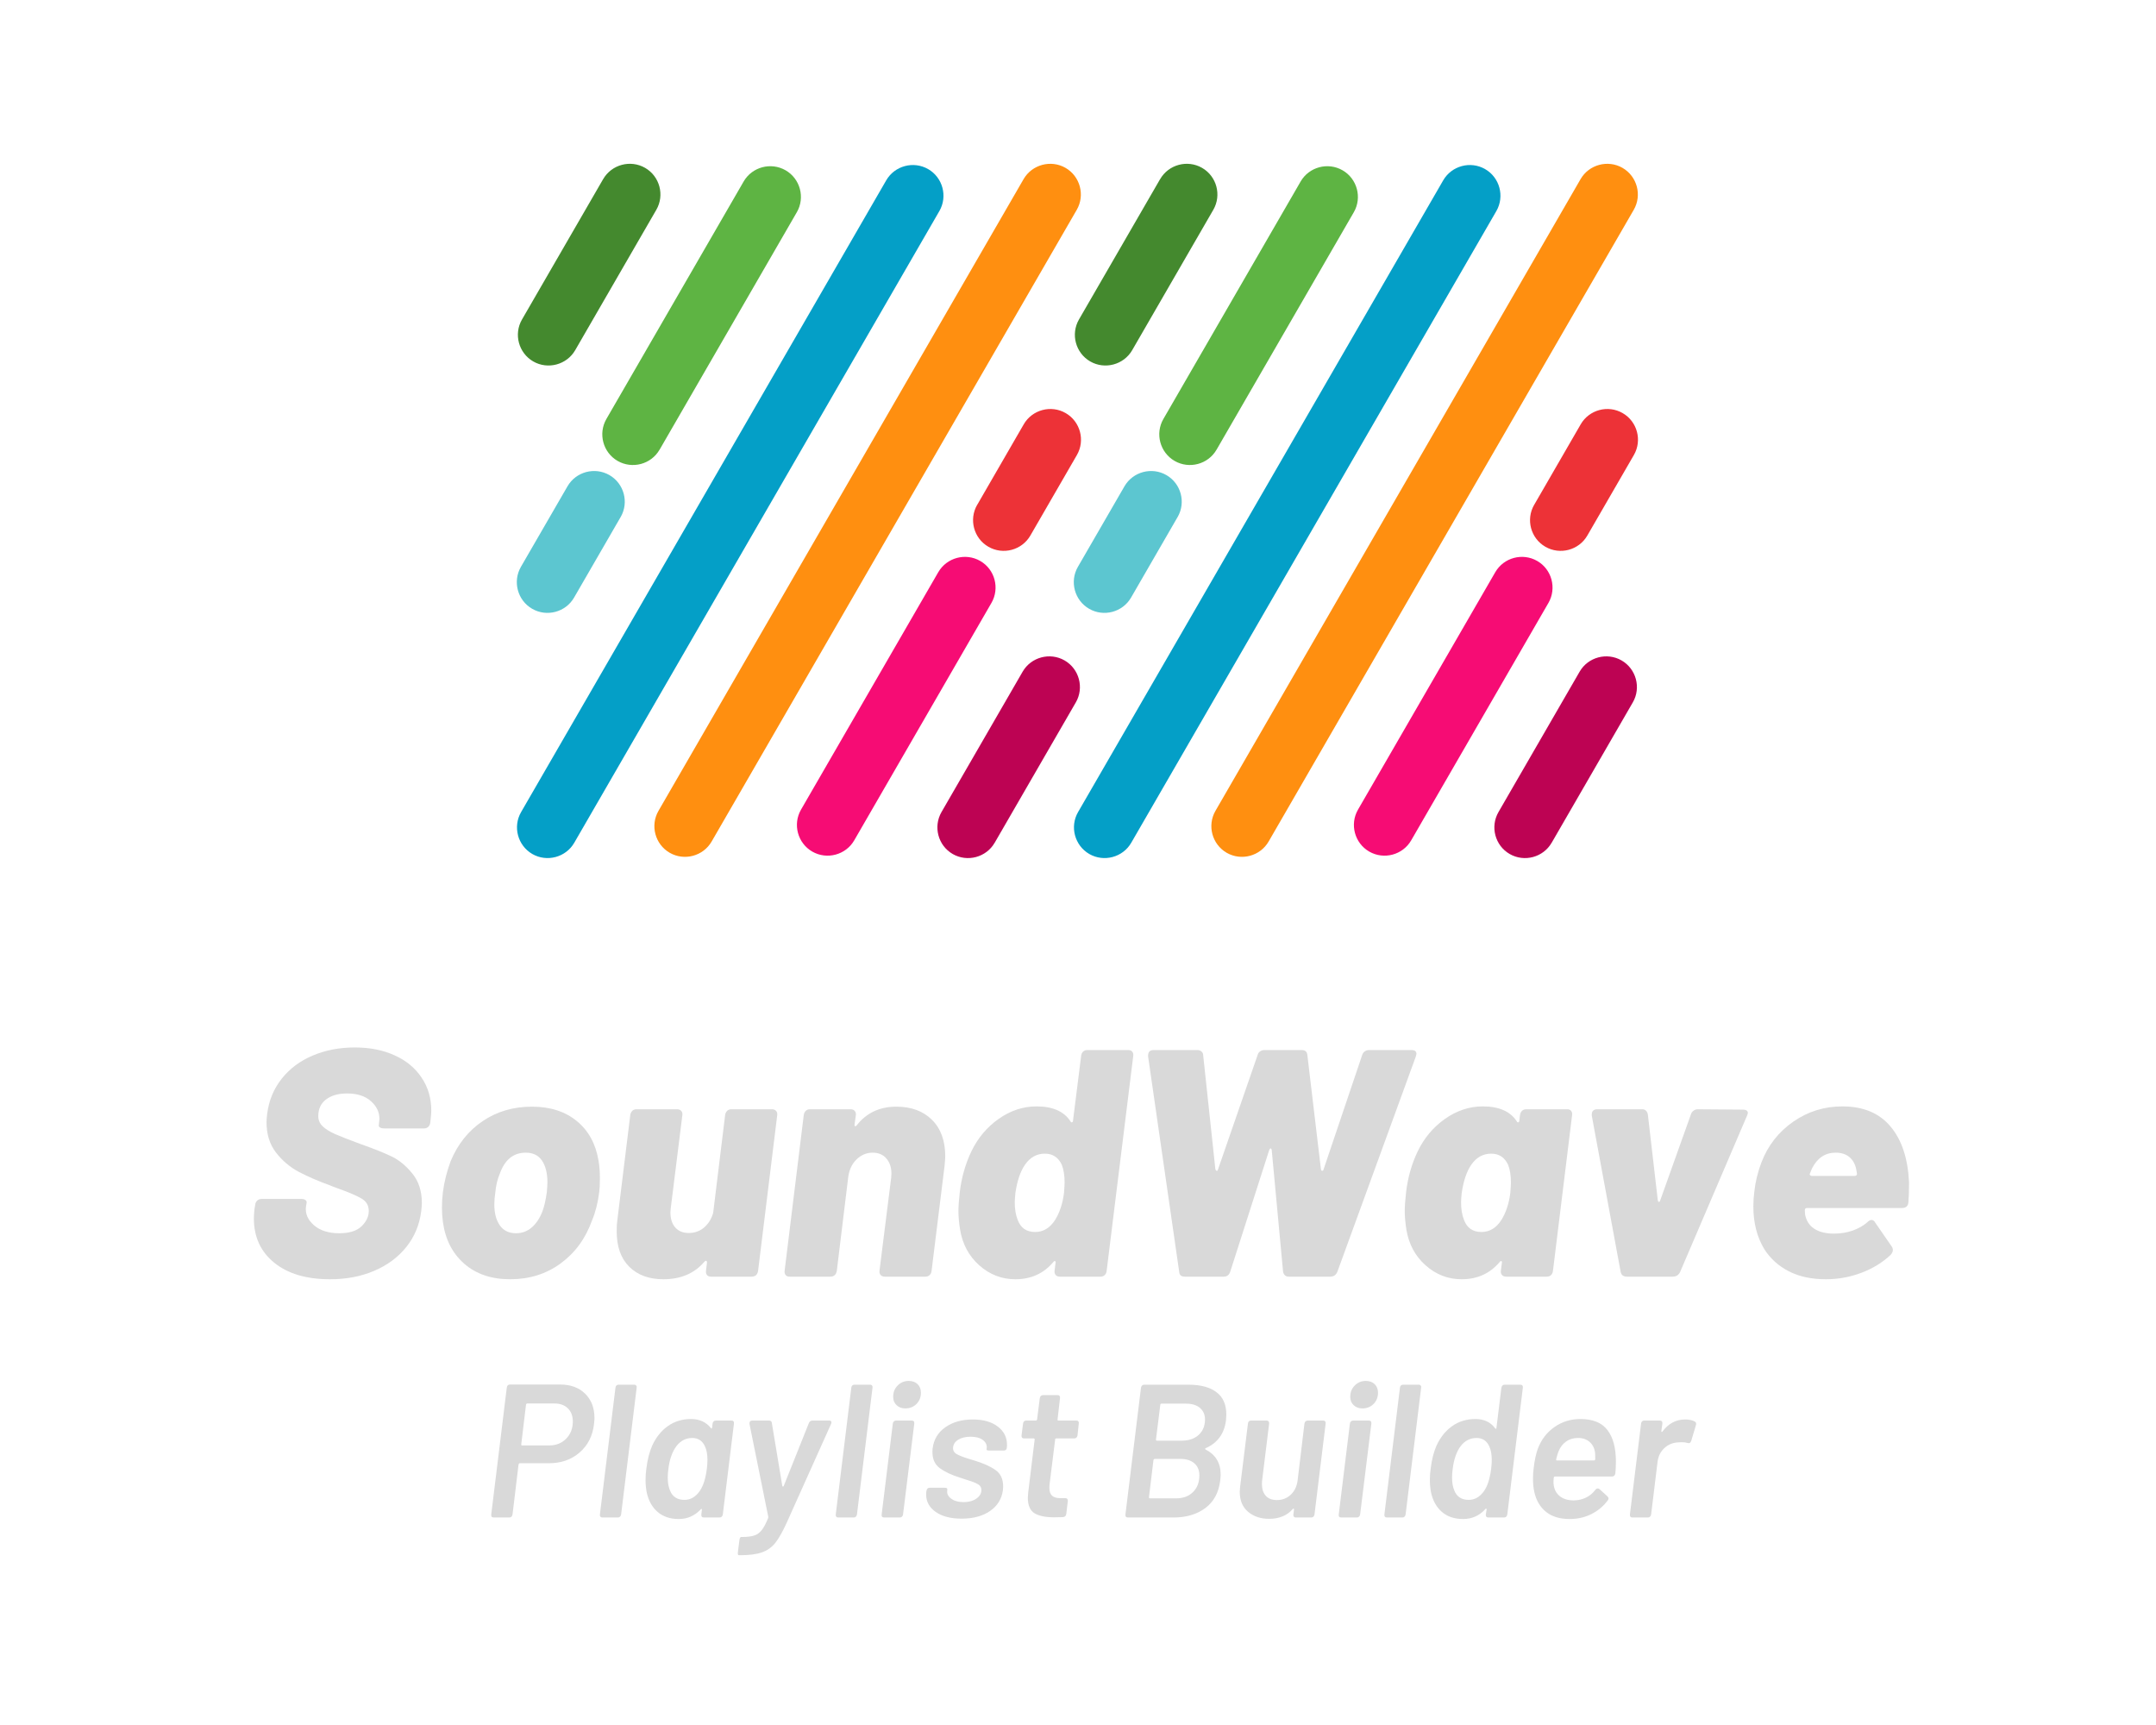 <svg xmlns="http://www.w3.org/2000/svg" xmlns:xlink="http://www.w3.org/1999/xlink" width="500" zoomAndPan="magnify" viewBox="0 0 375 300" height="400" preserveAspectRatio="xMidYMid meet" version="1.0"><defs><g/><clipPath id="fc4bf0b34e"><path d="M 89.895 28.484 L 165 28.484 L 165 149.234 L 89.895 149.234 Z M 89.895 28.484 " clip-rule="nonzero"/></clipPath><clipPath id="f86db32c7c"><path d="M 90 28.484 L 115 28.484 L 115 64 L 90 64 Z M 90 28.484 " clip-rule="nonzero"/></clipPath><clipPath id="7964d94aae"><path d="M 104 28.484 L 140 28.484 L 140 81 L 104 81 Z M 104 28.484 " clip-rule="nonzero"/></clipPath><clipPath id="92d1561b6b"><path d="M 89.895 81 L 109 81 L 109 107 L 89.895 107 Z M 89.895 81 " clip-rule="nonzero"/></clipPath><clipPath id="dc28937925"><path d="M 113 28.484 L 188 28.484 L 188 149.234 L 113 149.234 Z M 113 28.484 " clip-rule="nonzero"/></clipPath><clipPath id="9a5c113576"><path d="M 163 114 L 188 114 L 188 149.234 L 163 149.234 Z M 163 114 " clip-rule="nonzero"/></clipPath><clipPath id="73205695ef"><path d="M 186 28.484 L 261 28.484 L 261 149.234 L 186 149.234 Z M 186 28.484 " clip-rule="nonzero"/></clipPath><clipPath id="6fb40f50d9"><path d="M 186 28.484 L 212 28.484 L 212 64 L 186 64 Z M 186 28.484 " clip-rule="nonzero"/></clipPath><clipPath id="493be6c4c7"><path d="M 201 28.484 L 237 28.484 L 237 81 L 201 81 Z M 201 28.484 " clip-rule="nonzero"/></clipPath><clipPath id="b6f8813f44"><path d="M 210 28.484 L 284.895 28.484 L 284.895 149.234 L 210 149.234 Z M 210 28.484 " clip-rule="nonzero"/></clipPath><clipPath id="a7f65c38d7"><path d="M 259 114 L 284.895 114 L 284.895 149.234 L 259 149.234 Z M 259 114 " clip-rule="nonzero"/></clipPath><clipPath id="894004110f"><path d="M 266 71 L 284.895 71 L 284.895 96 L 266 96 Z M 266 71 " clip-rule="nonzero"/></clipPath></defs><g clip-path="url(#fc4bf0b34e)"><path fill="#049fc7" d="M 163.391 36.699 L 99.883 146.566 C 98.422 149.098 95.133 149.988 92.59 148.523 C 90.043 147.051 89.164 143.777 90.637 141.23 L 154.141 31.367 C 155.609 28.824 158.891 27.945 161.438 29.41 C 163.98 30.875 164.859 34.156 163.391 36.699 Z M 163.391 36.699 " fill-opacity="1" fill-rule="evenodd"/></g><g clip-path="url(#f86db32c7c)"><path fill="#44892e" d="M 104.91 31.152 C 106.379 28.609 109.664 27.73 112.207 29.195 C 114.75 30.66 115.629 33.941 114.16 36.48 L 100.043 60.906 C 98.574 63.441 95.285 64.324 92.746 62.859 C 90.203 61.391 89.32 58.113 90.789 55.57 L 104.906 31.152 Z M 104.91 31.152 " fill-opacity="1" fill-rule="evenodd"/></g><g clip-path="url(#7964d94aae)"><path fill="#5eb443" d="M 114.727 78.203 L 138.598 36.902 C 140.066 34.363 139.184 31.082 136.641 29.617 C 134.094 28.152 130.812 29.027 129.344 31.566 L 105.469 72.871 C 104.004 75.414 104.879 78.691 107.422 80.16 C 109.969 81.629 113.254 80.75 114.719 78.207 Z M 114.727 78.203 " fill-opacity="1" fill-rule="evenodd"/></g><g clip-path="url(#92d1561b6b)"><path fill="#5cc6d0" d="M 107.957 89.914 C 109.426 87.371 108.547 84.094 106 82.625 C 103.457 81.16 100.168 82.035 98.703 84.582 L 90.602 98.586 C 89.137 101.129 90.012 104.41 92.559 105.875 C 95.102 107.348 98.387 106.465 99.852 103.926 L 107.953 89.914 Z M 107.957 89.914 " fill-opacity="1" fill-rule="evenodd"/></g><g clip-path="url(#dc28937925)"><path fill="#ff8f10" d="M 114.531 141.02 L 178.035 31.152 C 179.5 28.621 182.789 27.73 185.332 29.195 C 187.875 30.664 188.758 33.941 187.285 36.488 L 123.777 146.352 C 122.312 148.891 119.027 149.773 116.484 148.309 C 113.938 146.84 113.062 143.562 114.531 141.02 Z M 114.531 141.02 " fill-opacity="1" fill-rule="evenodd"/></g><g clip-path="url(#9a5c113576)"><path fill="#bd0353" d="M 173.004 146.566 C 171.535 149.109 168.254 149.988 165.707 148.523 C 163.164 147.059 162.289 143.777 163.754 141.234 L 177.871 116.812 C 179.34 114.273 182.629 113.395 185.168 114.859 C 187.711 116.324 188.594 119.605 187.125 122.148 L 173.008 146.566 Z M 173.004 146.566 " fill-opacity="1" fill-rule="evenodd"/></g><path fill="#f60c74" d="M 163.195 99.516 L 139.32 140.812 C 137.855 143.355 138.734 146.637 141.281 148.102 C 143.824 149.566 147.109 148.691 148.578 146.148 L 172.449 104.848 C 173.918 102.305 173.043 99.023 170.496 97.559 C 167.953 96.09 164.668 96.969 163.199 99.512 Z M 163.195 99.516 " fill-opacity="1" fill-rule="evenodd"/><path fill="#ed3237" d="M 169.957 87.805 C 168.492 90.348 169.367 93.625 171.918 95.09 C 174.457 96.559 177.746 95.684 179.215 93.137 L 187.312 79.129 C 188.777 76.59 187.902 73.309 185.359 71.844 C 182.812 70.371 179.531 71.254 178.062 73.793 L 169.965 87.805 Z M 169.957 87.805 " fill-opacity="1" fill-rule="evenodd"/><g clip-path="url(#73205695ef)"><path fill="#049fc7" d="M 260.27 36.699 L 196.762 146.566 C 195.301 149.098 192.012 149.988 189.465 148.523 C 186.922 147.051 186.039 143.777 187.512 141.23 L 251.02 31.367 C 252.484 28.824 255.77 27.945 258.312 29.41 C 260.859 30.875 261.734 34.156 260.27 36.699 Z M 260.27 36.699 " fill-opacity="1" fill-rule="evenodd"/></g><g clip-path="url(#6fb40f50d9)"><path fill="#44892e" d="M 201.789 31.152 C 203.254 28.609 206.539 27.73 209.082 29.195 C 211.629 30.66 212.504 33.941 211.039 36.48 L 196.922 60.906 C 195.453 63.441 192.164 64.324 189.625 62.859 C 187.078 61.391 186.199 58.113 187.664 55.57 L 201.781 31.152 Z M 201.789 31.152 " fill-opacity="1" fill-rule="evenodd"/></g><g clip-path="url(#493be6c4c7)"><path fill="#5eb443" d="M 211.602 78.203 L 235.477 36.902 C 236.941 34.363 236.062 31.082 233.516 29.617 C 230.973 28.152 227.688 29.027 226.223 31.566 L 202.348 72.871 C 200.879 75.414 201.758 78.691 204.301 80.16 C 206.844 81.629 210.129 80.75 211.598 78.207 Z M 211.602 78.203 " fill-opacity="1" fill-rule="evenodd"/></g><path fill="#5cc6d0" d="M 204.832 89.914 C 206.301 87.371 205.426 84.094 202.875 82.625 C 200.336 81.16 197.047 82.035 195.578 84.582 L 187.48 98.586 C 186.012 101.129 186.891 104.41 189.434 105.875 C 191.98 107.348 195.262 106.465 196.73 103.926 L 204.828 89.914 Z M 204.832 89.914 " fill-opacity="1" fill-rule="evenodd"/><g clip-path="url(#b6f8813f44)"><path fill="#ff8f10" d="M 211.406 141.02 L 274.914 31.152 C 276.375 28.621 279.664 27.73 282.207 29.195 C 284.754 30.664 285.637 33.941 284.164 36.488 L 220.656 146.352 C 219.188 148.891 215.906 149.773 213.359 148.309 C 210.816 146.84 209.938 143.562 211.406 141.02 Z M 211.406 141.02 " fill-opacity="1" fill-rule="evenodd"/></g><g clip-path="url(#a7f65c38d7)"><path fill="#bd0353" d="M 269.883 146.566 C 268.414 149.109 265.129 149.988 262.586 148.523 C 260.039 147.059 259.164 143.777 260.633 141.234 L 274.75 116.812 C 276.215 114.273 279.504 113.395 282.047 114.859 C 284.59 116.324 285.473 119.605 284.004 122.148 L 269.887 146.566 Z M 269.883 146.566 " fill-opacity="1" fill-rule="evenodd"/></g><path fill="#f60c74" d="M 260.074 99.516 L 236.199 140.812 C 234.73 143.355 235.613 146.637 238.156 148.102 C 240.703 149.566 243.984 148.691 245.453 146.148 L 269.328 104.848 C 270.793 102.305 269.918 99.023 267.375 97.559 C 264.828 96.09 261.547 96.969 260.078 99.512 Z M 260.074 99.516 " fill-opacity="1" fill-rule="evenodd"/><g clip-path="url(#894004110f)"><path fill="#ed3237" d="M 266.836 87.805 C 265.367 90.348 266.242 93.625 268.793 95.09 C 271.332 96.559 274.621 95.684 276.09 93.137 L 284.188 79.129 C 285.656 76.59 284.781 73.309 282.234 71.844 C 279.691 70.371 276.406 71.254 274.938 73.793 L 266.84 87.805 Z M 266.836 87.805 " fill-opacity="1" fill-rule="evenodd"/></g><g fill="#d9d9d9" fill-opacity="1"><g transform="translate(42.187, 222.026)"><g><path d="M 15.203 0.453 C 11.109 0.453 7.879 -0.504 5.516 -2.422 C 3.148 -4.336 1.969 -6.91 1.969 -10.141 C 1.969 -10.473 2.004 -11.016 2.078 -11.766 L 2.203 -12.5 C 2.234 -12.801 2.352 -13.047 2.562 -13.234 C 2.77 -13.422 3.023 -13.516 3.328 -13.516 L 10.25 -13.516 C 10.551 -13.516 10.785 -13.445 10.953 -13.312 C 11.117 -13.176 11.18 -13.016 11.141 -12.828 L 11.031 -12.156 C 10.883 -10.957 11.344 -9.891 12.406 -8.953 C 13.477 -8.016 14.953 -7.547 16.828 -7.547 C 18.555 -7.547 19.844 -7.945 20.688 -8.75 C 21.531 -9.562 21.953 -10.453 21.953 -11.422 C 21.953 -12.359 21.547 -13.07 20.734 -13.562 C 19.93 -14.051 18.477 -14.672 16.375 -15.422 C 16.188 -15.492 15.988 -15.566 15.781 -15.641 C 15.582 -15.723 15.391 -15.801 15.203 -15.875 C 13.141 -16.625 11.328 -17.41 9.766 -18.234 C 8.211 -19.066 6.891 -20.191 5.797 -21.609 C 4.711 -23.035 4.172 -24.785 4.172 -26.859 C 4.172 -27.148 4.207 -27.633 4.281 -28.312 C 4.582 -30.645 5.426 -32.68 6.812 -34.422 C 8.195 -36.172 9.992 -37.516 12.203 -38.453 C 14.422 -39.391 16.863 -39.859 19.531 -39.859 C 22.125 -39.859 24.422 -39.406 26.422 -38.5 C 28.43 -37.602 30 -36.316 31.125 -34.641 C 32.258 -32.973 32.828 -31.051 32.828 -28.875 C 32.828 -28.539 32.785 -28 32.703 -27.25 L 32.656 -26.797 C 32.613 -26.492 32.5 -26.25 32.312 -26.062 C 32.125 -25.875 31.879 -25.781 31.578 -25.781 L 24.609 -25.781 C 24.305 -25.781 24.066 -25.836 23.891 -25.953 C 23.723 -26.066 23.66 -26.195 23.703 -26.344 L 23.75 -26.859 L 23.812 -27.422 C 23.812 -28.617 23.312 -29.656 22.312 -30.531 C 21.32 -31.414 19.945 -31.859 18.188 -31.859 C 16.645 -31.859 15.422 -31.508 14.516 -30.812 C 13.617 -30.125 13.172 -29.16 13.172 -27.922 C 13.172 -27.242 13.414 -26.66 13.906 -26.172 C 14.395 -25.691 15.125 -25.234 16.094 -24.797 C 17.07 -24.367 18.578 -23.781 20.609 -23.031 C 22.859 -22.238 24.629 -21.531 25.922 -20.906 C 27.211 -20.289 28.41 -19.305 29.516 -17.953 C 30.629 -16.609 31.188 -14.883 31.188 -12.781 C 31.188 -12.52 31.148 -12.051 31.078 -11.375 C 30.773 -9.008 29.91 -6.938 28.484 -5.156 C 27.055 -3.375 25.195 -1.992 22.906 -1.016 C 20.625 -0.035 18.055 0.453 15.203 0.453 Z M 15.203 0.453 "/></g></g></g><g fill="#d9d9d9" fill-opacity="1"><g transform="translate(74.668, 222.026)"><g><path d="M 14.078 0.453 C 10.805 0.453 8.141 -0.445 6.078 -2.25 C 4.016 -4.051 2.773 -6.492 2.359 -9.578 C 2.254 -10.359 2.203 -11.16 2.203 -11.984 C 2.203 -12.848 2.254 -13.734 2.359 -14.641 C 2.586 -16.441 3.039 -18.258 3.719 -20.094 C 4.957 -23.062 6.812 -25.379 9.281 -27.047 C 11.758 -28.723 14.613 -29.562 17.844 -29.562 C 21.031 -29.562 23.641 -28.723 25.672 -27.047 C 27.703 -25.379 28.957 -23.082 29.438 -20.156 C 29.594 -19.289 29.672 -18.273 29.672 -17.109 C 29.672 -16.055 29.633 -15.27 29.562 -14.75 C 29.332 -12.875 28.914 -11.223 28.312 -9.797 C 27.188 -6.641 25.363 -4.141 22.844 -2.297 C 20.332 -0.461 17.41 0.453 14.078 0.453 Z M 15.094 -7.547 C 16.133 -7.547 17.051 -7.891 17.844 -8.578 C 18.633 -9.273 19.254 -10.223 19.703 -11.422 C 20.004 -12.254 20.25 -13.328 20.438 -14.641 C 20.508 -15.461 20.547 -16.039 20.547 -16.375 C 20.547 -17.988 20.234 -19.254 19.609 -20.172 C 18.992 -21.098 18.051 -21.562 16.781 -21.562 C 14.633 -21.562 13.129 -20.344 12.266 -17.906 C 11.859 -16.969 11.598 -15.879 11.484 -14.641 C 11.367 -13.922 11.312 -13.223 11.312 -12.547 C 11.312 -11.047 11.629 -9.836 12.266 -8.922 C 12.91 -8.004 13.852 -7.547 15.094 -7.547 Z M 15.094 -7.547 "/></g></g></g><g fill="#d9d9d9" fill-opacity="1"><g transform="translate(105.123, 222.026)"><g><path d="M 21 -28.094 C 21.039 -28.395 21.156 -28.641 21.344 -28.828 C 21.531 -29.016 21.77 -29.109 22.062 -29.109 L 29.156 -29.109 C 29.457 -29.109 29.691 -29.016 29.859 -28.828 C 30.035 -28.641 30.102 -28.395 30.062 -28.094 L 26.734 -1.016 C 26.629 -0.336 26.254 0 25.609 0 L 18.516 0 C 18.223 0 18 -0.094 17.844 -0.281 C 17.695 -0.469 17.641 -0.711 17.672 -1.016 L 17.844 -2.422 C 17.844 -2.609 17.805 -2.719 17.734 -2.75 C 17.66 -2.789 17.547 -2.738 17.391 -2.594 C 15.672 -0.562 13.289 0.453 10.25 0.453 C 7.77 0.453 5.797 -0.27 4.328 -1.719 C 2.867 -3.164 2.141 -5.219 2.141 -7.875 C 2.141 -8.707 2.176 -9.348 2.25 -9.797 L 4.5 -28.094 C 4.539 -28.395 4.656 -28.641 4.844 -28.828 C 5.031 -29.016 5.273 -29.109 5.578 -29.109 L 12.672 -29.109 C 12.961 -29.109 13.191 -29.016 13.359 -28.828 C 13.535 -28.641 13.602 -28.395 13.562 -28.094 L 11.547 -11.938 L 11.484 -11.203 C 11.484 -10.078 11.766 -9.191 12.328 -8.547 C 12.891 -7.91 13.676 -7.594 14.688 -7.594 C 15.707 -7.594 16.594 -7.91 17.344 -8.547 C 18.094 -9.191 18.617 -10.039 18.922 -11.094 Z M 21 -28.094 "/></g></g></g><g fill="#d9d9d9" fill-opacity="1"><g transform="translate(135.127, 222.026)"><g><path d="M 20.781 -29.562 C 23.363 -29.562 25.426 -28.801 26.969 -27.281 C 28.508 -25.758 29.281 -23.645 29.281 -20.938 C 29.281 -20.602 29.238 -20.023 29.156 -19.203 L 26.906 -1.016 C 26.875 -0.711 26.766 -0.469 26.578 -0.281 C 26.391 -0.094 26.145 0 25.844 0 L 18.75 0 C 18.445 0 18.211 -0.094 18.047 -0.281 C 17.879 -0.469 17.812 -0.711 17.844 -1.016 L 19.875 -17.172 L 19.922 -17.906 C 19.922 -18.988 19.629 -19.867 19.047 -20.547 C 18.473 -21.223 17.676 -21.562 16.656 -21.562 C 15.57 -21.562 14.625 -21.156 13.812 -20.344 C 13.008 -19.539 12.535 -18.484 12.391 -17.172 L 10.422 -1.016 C 10.305 -0.336 9.926 0 9.281 0 L 2.203 0 C 1.898 0 1.672 -0.094 1.516 -0.281 C 1.367 -0.469 1.312 -0.711 1.344 -1.016 L 4.672 -28.094 C 4.711 -28.395 4.828 -28.641 5.016 -28.828 C 5.203 -29.016 5.445 -29.109 5.75 -29.109 L 12.828 -29.109 C 13.129 -29.109 13.363 -29.016 13.531 -28.828 C 13.707 -28.641 13.773 -28.395 13.734 -28.094 L 13.516 -26.516 C 13.473 -26.328 13.5 -26.211 13.594 -26.172 C 13.688 -26.141 13.789 -26.195 13.906 -26.344 C 15.594 -28.488 17.883 -29.562 20.781 -29.562 Z M 20.781 -29.562 "/></g></g></g><g fill="#d9d9d9" fill-opacity="1"><g transform="translate(165.187, 222.026)"><g><path d="M 22.859 -38.391 C 22.891 -38.691 23 -38.938 23.188 -39.125 C 23.375 -39.312 23.617 -39.406 23.922 -39.406 L 31.078 -39.406 C 31.379 -39.406 31.602 -39.312 31.75 -39.125 C 31.906 -38.938 31.961 -38.691 31.922 -38.391 L 27.297 -1.016 C 27.266 -0.711 27.156 -0.469 26.969 -0.281 C 26.781 -0.094 26.535 0 26.234 0 L 19.141 0 C 18.836 0 18.602 -0.094 18.438 -0.281 C 18.27 -0.469 18.203 -0.711 18.234 -1.016 L 18.406 -2.359 C 18.445 -2.547 18.422 -2.66 18.328 -2.703 C 18.234 -2.742 18.129 -2.688 18.016 -2.531 C 16.328 -0.539 14.129 0.453 11.422 0.453 C 9.055 0.453 6.961 -0.352 5.141 -1.969 C 3.328 -3.582 2.211 -5.664 1.797 -8.219 C 1.609 -9.414 1.516 -10.484 1.516 -11.422 C 1.516 -12.172 1.594 -13.258 1.75 -14.688 C 2.051 -17.238 2.723 -19.602 3.766 -21.781 C 4.891 -24.113 6.473 -26 8.516 -27.438 C 10.566 -28.883 12.758 -29.609 15.094 -29.609 C 17.906 -29.609 19.875 -28.742 21 -27.016 C 21.07 -26.867 21.164 -26.812 21.281 -26.844 C 21.395 -26.883 21.453 -27 21.453 -27.188 Z M 18.359 -9.906 C 19.141 -11.188 19.645 -12.727 19.875 -14.531 C 19.945 -15.426 19.984 -16.039 19.984 -16.375 C 19.984 -17.613 19.816 -18.648 19.484 -19.484 C 18.879 -20.754 17.898 -21.391 16.547 -21.391 C 15.117 -21.391 13.957 -20.734 13.062 -19.422 C 12.27 -18.254 11.723 -16.625 11.422 -14.531 C 11.348 -13.781 11.312 -13.254 11.312 -12.953 C 11.312 -11.742 11.484 -10.711 11.828 -9.859 C 12.348 -8.461 13.359 -7.766 14.859 -7.766 C 16.285 -7.766 17.453 -8.477 18.359 -9.906 Z M 18.359 -9.906 "/></g></g></g><g fill="#d9d9d9" fill-opacity="1"><g transform="translate(195.867, 222.026)"><g><path d="M 10.188 0 C 9.582 0 9.266 -0.281 9.234 -0.844 L 3.828 -38.281 L 3.828 -38.453 C 3.828 -39.086 4.145 -39.406 4.781 -39.406 L 12.438 -39.406 C 12.695 -39.406 12.922 -39.32 13.109 -39.156 C 13.305 -38.988 13.406 -38.77 13.406 -38.5 L 15.531 -18.641 C 15.613 -18.484 15.703 -18.406 15.797 -18.406 C 15.891 -18.406 15.953 -18.484 15.984 -18.641 L 22.859 -38.5 C 22.93 -38.801 23.078 -39.023 23.297 -39.172 C 23.523 -39.328 23.77 -39.406 24.031 -39.406 L 30.562 -39.406 C 31.164 -39.406 31.488 -39.102 31.531 -38.5 L 33.891 -18.641 C 33.93 -18.484 34.004 -18.406 34.109 -18.406 C 34.223 -18.406 34.301 -18.484 34.344 -18.641 L 41.047 -38.5 C 41.117 -38.77 41.266 -38.988 41.484 -39.156 C 41.711 -39.32 41.957 -39.406 42.219 -39.406 L 49.656 -39.406 C 50.219 -39.406 50.5 -39.18 50.5 -38.734 L 50.391 -38.281 L 36.766 -0.906 C 36.535 -0.301 36.117 0 35.516 0 L 28.266 0 C 27.992 0 27.773 -0.082 27.609 -0.25 C 27.441 -0.414 27.336 -0.633 27.297 -0.906 L 25.328 -22.016 C 25.297 -22.203 25.234 -22.297 25.141 -22.297 C 25.047 -22.297 24.961 -22.203 24.891 -22.016 L 18.125 -0.906 C 17.938 -0.301 17.562 0 17 0 Z M 10.188 0 "/></g></g></g><g fill="#d9d9d9" fill-opacity="1"><g transform="translate(242.815, 222.026)"><g><path d="M 21.562 -28.094 C 21.676 -28.77 22.051 -29.109 22.688 -29.109 L 29.781 -29.109 C 30.082 -29.109 30.305 -29.016 30.453 -28.828 C 30.609 -28.641 30.664 -28.395 30.625 -28.094 L 27.297 -1.016 C 27.266 -0.711 27.156 -0.469 26.969 -0.281 C 26.781 -0.094 26.535 0 26.234 0 L 19.141 0 C 18.836 0 18.602 -0.094 18.438 -0.281 C 18.27 -0.469 18.203 -0.711 18.234 -1.016 L 18.406 -2.359 C 18.445 -2.547 18.422 -2.66 18.328 -2.703 C 18.234 -2.742 18.129 -2.688 18.016 -2.531 C 16.328 -0.539 14.129 0.453 11.422 0.453 C 9.055 0.453 6.961 -0.352 5.141 -1.969 C 3.328 -3.582 2.211 -5.664 1.797 -8.219 C 1.609 -9.414 1.516 -10.484 1.516 -11.422 C 1.516 -12.172 1.594 -13.258 1.75 -14.688 C 2.051 -17.238 2.723 -19.602 3.766 -21.781 C 4.891 -24.113 6.473 -26 8.516 -27.438 C 10.566 -28.883 12.758 -29.609 15.094 -29.609 C 17.906 -29.609 19.875 -28.742 21 -27.016 C 21.07 -26.867 21.164 -26.812 21.281 -26.844 C 21.395 -26.883 21.453 -27 21.453 -27.188 Z M 18.359 -9.906 C 19.141 -11.188 19.645 -12.727 19.875 -14.531 C 19.945 -15.426 19.984 -16.039 19.984 -16.375 C 19.984 -17.613 19.816 -18.648 19.484 -19.484 C 18.879 -20.754 17.898 -21.391 16.547 -21.391 C 15.117 -21.391 13.957 -20.734 13.062 -19.422 C 12.27 -18.254 11.723 -16.625 11.422 -14.531 C 11.348 -13.781 11.312 -13.254 11.312 -12.953 C 11.312 -11.742 11.484 -10.711 11.828 -9.859 C 12.348 -8.461 13.359 -7.766 14.859 -7.766 C 16.285 -7.766 17.453 -8.477 18.359 -9.906 Z M 18.359 -9.906 "/></g></g></g><g fill="#d9d9d9" fill-opacity="1"><g transform="translate(273.382, 222.026)"><g><path d="M 9.578 0 C 8.973 0 8.613 -0.281 8.5 -0.844 L 3.484 -27.984 L 3.484 -28.203 C 3.484 -28.805 3.805 -29.109 4.453 -29.109 L 12.266 -29.109 C 12.535 -29.109 12.754 -29.02 12.922 -28.844 C 13.086 -28.676 13.191 -28.461 13.234 -28.203 L 14.969 -13.234 C 15.008 -13.078 15.078 -13 15.172 -13 C 15.266 -13 15.332 -13.078 15.375 -13.234 L 20.719 -28.203 C 20.789 -28.461 20.938 -28.676 21.156 -28.844 C 21.383 -29.02 21.633 -29.109 21.906 -29.109 L 29.781 -29.047 C 30.039 -29.047 30.242 -29 30.391 -28.906 C 30.547 -28.812 30.625 -28.672 30.625 -28.484 C 30.625 -28.336 30.566 -28.148 30.453 -27.922 L 18.859 -0.844 C 18.598 -0.281 18.164 0 17.562 0 Z M 9.578 0 "/></g></g></g><g fill="#d9d9d9" fill-opacity="1"><g transform="translate(302.654, 222.026)"><g><path d="M 16.328 -7.484 C 17.492 -7.484 18.582 -7.66 19.594 -8.016 C 20.602 -8.379 21.445 -8.859 22.125 -9.453 C 22.383 -9.723 22.629 -9.859 22.859 -9.859 C 23.117 -9.859 23.32 -9.723 23.469 -9.453 L 26.344 -5.297 C 26.5 -5.109 26.578 -4.879 26.578 -4.609 C 26.578 -4.391 26.461 -4.129 26.234 -3.828 C 24.805 -2.473 23.098 -1.422 21.109 -0.672 C 19.117 0.078 17.055 0.453 14.922 0.453 C 12.441 0.453 10.301 -0.004 8.5 -0.922 C 6.695 -1.848 5.27 -3.133 4.219 -4.781 C 2.945 -6.883 2.312 -9.363 2.312 -12.219 C 2.312 -13.039 2.367 -13.906 2.484 -14.812 C 2.672 -16.5 3.082 -18.188 3.719 -19.875 C 4.844 -22.801 6.68 -25.156 9.234 -26.938 C 11.785 -28.719 14.641 -29.609 17.797 -29.609 C 21.43 -29.609 24.223 -28.441 26.172 -26.109 C 28.129 -23.785 29.203 -20.539 29.391 -16.375 C 29.391 -14.875 29.352 -13.734 29.281 -12.953 C 29.238 -12.273 28.859 -11.938 28.141 -11.938 L 11.656 -11.938 C 11.395 -11.938 11.266 -11.805 11.266 -11.547 C 11.266 -11.055 11.316 -10.66 11.422 -10.359 C 11.691 -9.422 12.25 -8.707 13.094 -8.219 C 13.938 -7.727 15.016 -7.484 16.328 -7.484 Z M 16.609 -21.562 C 14.805 -21.562 13.438 -20.641 12.5 -18.797 L 12.156 -17.953 L 12.109 -17.797 C 12.109 -17.711 12.156 -17.645 12.25 -17.594 C 12.344 -17.539 12.426 -17.516 12.5 -17.516 L 19.922 -17.516 C 20.078 -17.516 20.191 -17.562 20.266 -17.656 C 20.336 -17.75 20.359 -17.848 20.328 -17.953 L 20.203 -18.688 C 20.016 -19.594 19.617 -20.297 19.016 -20.797 C 18.422 -21.305 17.617 -21.562 16.609 -21.562 Z M 16.609 -21.562 "/></g></g></g><g fill="#d9d9d9" fill-opacity="1"><g transform="translate(83.866, 263.911)"><g><path d="M 13.531 -23.125 C 15.375 -23.125 16.832 -22.594 17.906 -21.531 C 18.988 -20.477 19.531 -19.062 19.531 -17.281 C 19.531 -17.062 19.504 -16.711 19.453 -16.234 C 19.211 -14.18 18.375 -12.535 16.938 -11.297 C 15.5 -10.055 13.734 -9.438 11.641 -9.438 L 6.562 -9.438 C 6.457 -9.438 6.379 -9.367 6.328 -9.234 L 5.281 -0.531 C 5.258 -0.375 5.195 -0.242 5.094 -0.141 C 5 -0.047 4.875 0 4.719 0 L 2.016 0 C 1.836 0 1.711 -0.047 1.641 -0.141 C 1.578 -0.242 1.555 -0.375 1.578 -0.531 L 4.281 -22.594 C 4.332 -22.945 4.52 -23.125 4.844 -23.125 Z M 11.672 -12.531 C 12.859 -12.531 13.836 -12.922 14.609 -13.703 C 15.379 -14.484 15.766 -15.477 15.766 -16.688 C 15.766 -17.656 15.477 -18.422 14.906 -18.984 C 14.332 -19.547 13.551 -19.828 12.562 -19.828 L 7.844 -19.828 C 7.738 -19.828 7.664 -19.758 7.625 -19.625 L 6.797 -12.734 C 6.773 -12.691 6.781 -12.645 6.812 -12.594 C 6.844 -12.551 6.891 -12.531 6.953 -12.531 Z M 11.672 -12.531 "/></g></g></g><g fill="#d9d9d9" fill-opacity="1"><g transform="translate(102.892, 263.911)"><g><path d="M 1.875 0 C 1.727 0 1.613 -0.047 1.531 -0.141 C 1.457 -0.242 1.43 -0.375 1.453 -0.531 L 4.156 -22.562 C 4.195 -22.914 4.383 -23.094 4.719 -23.094 L 7.422 -23.094 C 7.578 -23.094 7.691 -23.039 7.766 -22.938 C 7.848 -22.844 7.875 -22.719 7.844 -22.562 L 5.141 -0.531 C 5.117 -0.375 5.055 -0.242 4.953 -0.141 C 4.859 -0.047 4.734 0 4.578 0 Z M 1.875 0 "/></g></g></g><g fill="#d9d9d9" fill-opacity="1"><g transform="translate(110.674, 263.911)"><g><path d="M 13.266 -16.328 C 13.285 -16.484 13.344 -16.609 13.438 -16.703 C 13.539 -16.805 13.68 -16.859 13.859 -16.859 L 16.531 -16.859 C 16.875 -16.859 17.023 -16.68 16.984 -16.328 L 15.047 -0.531 C 15.023 -0.375 14.961 -0.242 14.859 -0.141 C 14.766 -0.047 14.629 0 14.453 0 L 11.781 0 C 11.426 0 11.27 -0.176 11.312 -0.531 L 11.406 -1.312 C 11.438 -1.406 11.422 -1.461 11.359 -1.484 C 11.305 -1.504 11.258 -1.484 11.219 -1.422 C 10.156 -0.297 8.879 0.266 7.391 0.266 C 5.891 0.266 4.66 -0.145 3.703 -0.969 C 2.754 -1.789 2.125 -2.922 1.812 -4.359 C 1.676 -5.055 1.609 -5.781 1.609 -6.531 C 1.609 -7.238 1.656 -7.891 1.75 -8.484 C 1.926 -10.016 2.266 -11.352 2.766 -12.5 C 3.43 -13.945 4.336 -15.078 5.484 -15.891 C 6.641 -16.711 7.988 -17.125 9.531 -17.125 C 10.977 -17.125 12.125 -16.602 12.969 -15.562 C 13.008 -15.477 13.051 -15.445 13.094 -15.469 C 13.133 -15.488 13.164 -15.547 13.188 -15.641 Z M 11.047 -4.625 C 11.641 -5.477 12.047 -6.75 12.266 -8.438 C 12.336 -9.008 12.375 -9.531 12.375 -10 C 12.375 -10.988 12.227 -11.781 11.938 -12.375 C 11.5 -13.344 10.766 -13.828 9.734 -13.828 C 8.629 -13.828 7.719 -13.363 7 -12.438 C 6.25 -11.445 5.773 -10.102 5.578 -8.406 C 5.504 -7.883 5.469 -7.398 5.469 -6.953 C 5.469 -6.055 5.602 -5.289 5.875 -4.656 C 6.312 -3.594 7.145 -3.062 8.375 -3.062 C 9.438 -3.062 10.328 -3.582 11.047 -4.625 Z M 11.047 -4.625 "/></g></g></g><g fill="#d9d9d9" fill-opacity="1"><g transform="translate(128.283, 263.911)"><g><path d="M 0.234 6.562 C 0.078 6.562 0.02 6.383 0.062 6.031 L 0.328 3.922 C 0.348 3.766 0.383 3.633 0.438 3.531 C 0.5 3.438 0.551 3.391 0.594 3.391 L 0.797 3.391 C 1.672 3.391 2.363 3.305 2.875 3.141 C 3.395 2.984 3.836 2.672 4.203 2.203 C 4.566 1.742 4.938 1.051 5.312 0.125 C 5.332 0.062 5.344 -0.02 5.344 -0.125 L 2.078 -16.266 L 2.078 -16.391 C 2.078 -16.703 2.242 -16.859 2.578 -16.859 L 5.469 -16.859 C 5.781 -16.859 5.945 -16.711 5.969 -16.422 L 7.781 -5.516 C 7.801 -5.422 7.836 -5.375 7.891 -5.375 C 7.953 -5.375 8.004 -5.422 8.047 -5.516 L 12.406 -16.422 C 12.531 -16.711 12.738 -16.859 13.031 -16.859 L 15.938 -16.859 C 16.195 -16.859 16.328 -16.758 16.328 -16.562 C 16.328 -16.426 16.305 -16.328 16.266 -16.266 L 8.547 0.922 C 7.836 2.484 7.176 3.648 6.562 4.422 C 5.945 5.191 5.176 5.738 4.25 6.062 C 3.332 6.395 2.055 6.562 0.422 6.562 Z M 0.234 6.562 "/></g></g></g><g fill="#d9d9d9" fill-opacity="1"><g transform="translate(143.913, 263.911)"><g><path d="M 1.875 0 C 1.727 0 1.613 -0.047 1.531 -0.141 C 1.457 -0.242 1.43 -0.375 1.453 -0.531 L 4.156 -22.562 C 4.195 -22.914 4.383 -23.094 4.719 -23.094 L 7.422 -23.094 C 7.578 -23.094 7.691 -23.039 7.766 -22.938 C 7.848 -22.844 7.875 -22.719 7.844 -22.562 L 5.141 -0.531 C 5.117 -0.375 5.055 -0.242 4.953 -0.141 C 4.859 -0.047 4.734 0 4.578 0 Z M 1.875 0 "/></g></g></g><g fill="#d9d9d9" fill-opacity="1"><g transform="translate(151.695, 263.911)"><g><path d="M 5.766 -18.969 C 5.148 -18.969 4.645 -19.156 4.25 -19.531 C 3.852 -19.906 3.656 -20.391 3.656 -20.984 C 3.656 -21.773 3.914 -22.43 4.438 -22.953 C 4.957 -23.484 5.598 -23.75 6.359 -23.75 C 7.004 -23.75 7.52 -23.562 7.906 -23.188 C 8.289 -22.812 8.484 -22.316 8.484 -21.703 C 8.484 -20.91 8.223 -20.254 7.703 -19.734 C 7.18 -19.223 6.535 -18.969 5.766 -18.969 Z M 2.109 0 C 1.754 0 1.602 -0.176 1.656 -0.531 L 3.594 -16.328 C 3.656 -16.68 3.852 -16.859 4.188 -16.859 L 6.859 -16.859 C 7.211 -16.859 7.367 -16.68 7.328 -16.328 L 5.375 -0.531 C 5.352 -0.375 5.289 -0.242 5.188 -0.141 C 5.094 -0.047 4.969 0 4.812 0 Z M 2.109 0 "/></g></g></g><g fill="#d9d9d9" fill-opacity="1"><g transform="translate(159.839, 263.911)"><g><path d="M 7.422 0.203 C 5.523 0.203 4.02 -0.188 2.906 -0.969 C 1.801 -1.75 1.25 -2.754 1.25 -3.984 C 1.25 -4.211 1.258 -4.379 1.281 -4.484 L 1.312 -4.656 C 1.363 -5 1.551 -5.172 1.875 -5.172 L 4.453 -5.172 C 4.609 -5.172 4.727 -5.148 4.812 -5.109 C 4.906 -5.066 4.941 -5.016 4.922 -4.953 L 4.922 -4.719 C 4.828 -4.164 5.051 -3.688 5.594 -3.281 C 6.133 -2.875 6.852 -2.672 7.75 -2.672 C 8.656 -2.672 9.398 -2.875 9.984 -3.281 C 10.566 -3.688 10.859 -4.188 10.859 -4.781 C 10.859 -5.219 10.66 -5.551 10.266 -5.781 C 9.867 -6.02 9.227 -6.27 8.344 -6.531 L 7.156 -6.922 C 5.664 -7.391 4.488 -7.941 3.625 -8.578 C 2.77 -9.211 2.344 -10.145 2.344 -11.375 C 2.344 -11.664 2.352 -11.875 2.375 -12 C 2.57 -13.562 3.305 -14.789 4.578 -15.688 C 5.859 -16.594 7.457 -17.047 9.375 -17.047 C 11.176 -17.047 12.613 -16.641 13.688 -15.828 C 14.77 -15.016 15.312 -13.953 15.312 -12.641 C 15.312 -12.367 15.297 -12.172 15.266 -12.047 C 15.223 -11.773 15.039 -11.641 14.719 -11.641 L 12.234 -11.641 C 11.91 -11.641 11.75 -11.707 11.75 -11.844 L 11.781 -12.047 C 11.844 -12.609 11.625 -13.082 11.125 -13.469 C 10.633 -13.852 9.914 -14.047 8.969 -14.047 C 8.133 -14.047 7.441 -13.883 6.891 -13.562 C 6.336 -13.25 6.02 -12.805 5.938 -12.234 C 5.875 -11.711 6.078 -11.312 6.547 -11.031 C 7.016 -10.758 7.801 -10.457 8.906 -10.125 L 9.594 -9.922 C 11.176 -9.441 12.41 -8.891 13.297 -8.266 C 14.191 -7.641 14.641 -6.688 14.641 -5.406 C 14.641 -5.145 14.629 -4.945 14.609 -4.812 C 14.41 -3.25 13.66 -2.02 12.359 -1.125 C 11.066 -0.238 9.422 0.203 7.422 0.203 Z M 7.422 0.203 "/></g></g></g><g fill="#d9d9d9" fill-opacity="1"><g transform="translate(175.634, 263.911)"><g><path d="M 11.781 -14.281 C 11.758 -14.125 11.695 -13.992 11.594 -13.891 C 11.5 -13.797 11.363 -13.75 11.188 -13.75 L 8.078 -13.75 C 7.953 -13.75 7.891 -13.688 7.891 -13.562 L 6.922 -5.766 C 6.898 -5.617 6.891 -5.41 6.891 -5.141 C 6.891 -4.523 7.047 -4.07 7.359 -3.781 C 7.68 -3.5 8.176 -3.359 8.844 -3.359 L 9.672 -3.359 C 9.836 -3.359 9.953 -3.305 10.016 -3.203 C 10.086 -3.109 10.113 -2.988 10.094 -2.844 L 9.828 -0.625 C 9.785 -0.289 9.598 -0.102 9.266 -0.062 L 7.719 -0.031 C 6.195 -0.031 5.051 -0.27 4.281 -0.75 C 3.52 -1.238 3.141 -2.133 3.141 -3.438 C 3.141 -3.582 3.16 -3.879 3.203 -4.328 L 4.328 -13.562 C 4.328 -13.688 4.27 -13.75 4.156 -13.75 L 2.469 -13.75 C 2.32 -13.75 2.207 -13.797 2.125 -13.891 C 2.051 -13.992 2.023 -14.125 2.047 -14.281 L 2.312 -16.328 C 2.352 -16.68 2.539 -16.859 2.875 -16.859 L 4.516 -16.859 C 4.648 -16.859 4.727 -16.922 4.75 -17.047 L 5.219 -20.75 C 5.238 -20.906 5.297 -21.031 5.391 -21.125 C 5.492 -21.227 5.617 -21.281 5.766 -21.281 L 8.312 -21.281 C 8.488 -21.281 8.609 -21.227 8.672 -21.125 C 8.742 -21.031 8.766 -20.906 8.734 -20.75 L 8.312 -17.047 C 8.289 -17.004 8.297 -16.961 8.328 -16.922 C 8.359 -16.879 8.41 -16.859 8.484 -16.859 L 11.578 -16.859 C 11.754 -16.859 11.875 -16.805 11.938 -16.703 C 12.008 -16.609 12.031 -16.484 12 -16.328 Z M 11.781 -14.281 "/></g></g></g><g fill="#d9d9d9" fill-opacity="1"><g transform="translate(187.604, 263.911)"><g/></g></g><g fill="#d9d9d9" fill-opacity="1"><g transform="translate(194.001, 263.911)"><g><path d="M 15.766 -12.078 C 15.68 -12.055 15.629 -12.016 15.609 -11.953 C 15.598 -11.898 15.629 -11.852 15.703 -11.812 C 17.441 -10.926 18.312 -9.473 18.312 -7.453 C 18.312 -7.234 18.285 -6.883 18.234 -6.406 C 17.973 -4.312 17.102 -2.719 15.625 -1.625 C 14.156 -0.539 12.32 0 10.125 0 L 2.203 0 C 1.859 0 1.707 -0.176 1.75 -0.531 L 4.453 -22.562 C 4.516 -22.914 4.711 -23.094 5.047 -23.094 L 12.734 -23.094 C 14.816 -23.094 16.43 -22.66 17.578 -21.797 C 18.723 -20.941 19.297 -19.645 19.297 -17.906 C 19.297 -17.688 19.273 -17.336 19.234 -16.859 C 18.941 -14.586 17.785 -12.992 15.766 -12.078 Z M 8.016 -19.797 C 7.879 -19.797 7.812 -19.727 7.812 -19.594 L 7.062 -13.562 C 7.062 -13.426 7.113 -13.359 7.219 -13.359 L 11.516 -13.359 C 12.66 -13.359 13.586 -13.641 14.297 -14.203 C 15.016 -14.766 15.438 -15.539 15.562 -16.531 C 15.582 -16.633 15.594 -16.785 15.594 -16.984 C 15.594 -17.867 15.301 -18.555 14.719 -19.047 C 14.145 -19.547 13.336 -19.797 12.297 -19.797 Z M 10.562 -3.328 C 11.789 -3.328 12.77 -3.691 13.5 -4.422 C 14.238 -5.148 14.609 -6.117 14.609 -7.328 C 14.609 -8.223 14.316 -8.922 13.734 -9.422 C 13.148 -9.93 12.344 -10.188 11.312 -10.188 L 6.859 -10.188 C 6.754 -10.188 6.676 -10.125 6.625 -10 L 5.844 -3.531 C 5.844 -3.395 5.895 -3.328 6 -3.328 Z M 10.562 -3.328 "/></g></g></g><g fill="#d9d9d9" fill-opacity="1"><g transform="translate(213.885, 263.911)"><g><path d="M 13 -16.328 C 13.062 -16.68 13.258 -16.859 13.594 -16.859 L 16.234 -16.859 C 16.578 -16.859 16.727 -16.68 16.688 -16.328 L 14.75 -0.531 C 14.727 -0.375 14.664 -0.242 14.562 -0.141 C 14.469 -0.047 14.344 0 14.188 0 L 11.516 0 C 11.359 0 11.238 -0.047 11.156 -0.141 C 11.082 -0.242 11.055 -0.375 11.078 -0.531 L 11.188 -1.391 C 11.188 -1.473 11.16 -1.523 11.109 -1.547 C 11.066 -1.566 11.016 -1.535 10.953 -1.453 C 9.961 -0.328 8.598 0.234 6.859 0.234 C 5.391 0.234 4.172 -0.172 3.203 -0.984 C 2.234 -1.797 1.75 -2.961 1.75 -4.484 C 1.75 -4.66 1.77 -4.945 1.812 -5.344 L 3.172 -16.328 C 3.211 -16.68 3.398 -16.859 3.734 -16.859 L 6.438 -16.859 C 6.582 -16.859 6.691 -16.805 6.766 -16.703 C 6.848 -16.609 6.879 -16.484 6.859 -16.328 L 5.641 -6.438 C 5.617 -6.301 5.609 -6.094 5.609 -5.812 C 5.609 -4.945 5.832 -4.266 6.281 -3.766 C 6.727 -3.273 7.375 -3.031 8.219 -3.031 C 9.156 -3.031 9.953 -3.336 10.609 -3.953 C 11.273 -4.566 11.676 -5.395 11.812 -6.438 Z M 13 -16.328 "/></g></g></g><g fill="#d9d9d9" fill-opacity="1"><g transform="translate(231.197, 263.911)"><g><path d="M 5.766 -18.969 C 5.148 -18.969 4.645 -19.156 4.25 -19.531 C 3.852 -19.906 3.656 -20.391 3.656 -20.984 C 3.656 -21.773 3.914 -22.43 4.438 -22.953 C 4.957 -23.484 5.598 -23.75 6.359 -23.75 C 7.004 -23.75 7.52 -23.562 7.906 -23.188 C 8.289 -22.812 8.484 -22.316 8.484 -21.703 C 8.484 -20.91 8.223 -20.254 7.703 -19.734 C 7.18 -19.223 6.535 -18.969 5.766 -18.969 Z M 2.109 0 C 1.754 0 1.602 -0.176 1.656 -0.531 L 3.594 -16.328 C 3.656 -16.68 3.852 -16.859 4.188 -16.859 L 6.859 -16.859 C 7.211 -16.859 7.367 -16.68 7.328 -16.328 L 5.375 -0.531 C 5.352 -0.375 5.289 -0.242 5.188 -0.141 C 5.094 -0.047 4.969 0 4.812 0 Z M 2.109 0 "/></g></g></g><g fill="#d9d9d9" fill-opacity="1"><g transform="translate(239.341, 263.911)"><g><path d="M 1.875 0 C 1.727 0 1.613 -0.047 1.531 -0.141 C 1.457 -0.242 1.43 -0.375 1.453 -0.531 L 4.156 -22.562 C 4.195 -22.914 4.383 -23.094 4.719 -23.094 L 7.422 -23.094 C 7.578 -23.094 7.691 -23.039 7.766 -22.938 C 7.848 -22.844 7.875 -22.719 7.844 -22.562 L 5.141 -0.531 C 5.117 -0.375 5.055 -0.242 4.953 -0.141 C 4.859 -0.047 4.734 0 4.578 0 Z M 1.875 0 "/></g></g></g><g fill="#d9d9d9" fill-opacity="1"><g transform="translate(247.123, 263.911)"><g><path d="M 14.016 -22.562 C 14.086 -22.914 14.285 -23.094 14.609 -23.094 L 17.281 -23.094 C 17.633 -23.094 17.789 -22.914 17.75 -22.562 L 15.047 -0.531 C 15.023 -0.375 14.961 -0.242 14.859 -0.141 C 14.766 -0.047 14.629 0 14.453 0 L 11.781 0 C 11.426 0 11.27 -0.176 11.312 -0.531 L 11.453 -1.391 C 11.453 -1.473 11.426 -1.523 11.375 -1.547 C 11.332 -1.566 11.281 -1.535 11.219 -1.453 C 10.188 -0.305 8.898 0.266 7.359 0.266 C 5.859 0.266 4.629 -0.145 3.672 -0.969 C 2.723 -1.789 2.094 -2.922 1.781 -4.359 C 1.645 -5.055 1.578 -5.781 1.578 -6.531 C 1.578 -7.238 1.625 -7.891 1.719 -8.484 C 1.895 -10.016 2.234 -11.352 2.734 -12.5 C 3.398 -13.945 4.305 -15.078 5.453 -15.891 C 6.609 -16.711 7.957 -17.125 9.5 -17.125 C 11 -17.125 12.145 -16.582 12.938 -15.5 C 12.977 -15.438 13.023 -15.41 13.078 -15.422 C 13.129 -15.43 13.156 -15.477 13.156 -15.562 Z M 11.016 -4.625 C 11.609 -5.477 12.016 -6.75 12.234 -8.438 C 12.305 -9.008 12.344 -9.531 12.344 -10 C 12.344 -10.988 12.195 -11.781 11.906 -12.375 C 11.469 -13.344 10.734 -13.828 9.703 -13.828 C 8.598 -13.828 7.68 -13.363 6.953 -12.438 C 6.211 -11.445 5.742 -10.102 5.547 -8.406 C 5.473 -7.883 5.438 -7.398 5.438 -6.953 C 5.438 -6.055 5.57 -5.289 5.844 -4.656 C 6.281 -3.594 7.113 -3.062 8.344 -3.062 C 9.395 -3.062 10.285 -3.582 11.016 -4.625 Z M 11.016 -4.625 "/></g></g></g><g fill="#d9d9d9" fill-opacity="1"><g transform="translate(264.732, 263.911)"><g><path d="M 9.031 -2.969 C 9.801 -2.988 10.504 -3.156 11.141 -3.469 C 11.785 -3.789 12.316 -4.227 12.734 -4.781 C 12.836 -4.957 12.988 -5.047 13.188 -5.047 C 13.281 -5.047 13.367 -5.016 13.453 -4.953 L 14.844 -3.688 C 14.977 -3.562 15.047 -3.43 15.047 -3.297 C 15.047 -3.191 15 -3.082 14.906 -2.969 C 14.156 -1.957 13.207 -1.164 12.062 -0.594 C 10.926 -0.02 9.664 0.266 8.281 0.266 C 6.582 0.266 5.219 -0.145 4.188 -0.969 C 3.156 -1.789 2.473 -2.941 2.141 -4.422 C 1.984 -5.098 1.906 -5.891 1.906 -6.797 C 1.906 -7.348 1.941 -7.922 2.016 -8.516 C 2.191 -10.004 2.441 -11.164 2.766 -12 C 3.359 -13.562 4.316 -14.805 5.641 -15.734 C 6.961 -16.66 8.469 -17.125 10.156 -17.125 C 12.312 -17.125 13.879 -16.484 14.859 -15.203 C 15.836 -13.93 16.328 -12.109 16.328 -9.734 C 16.328 -9.066 16.297 -8.375 16.234 -7.656 C 16.203 -7.5 16.133 -7.367 16.031 -7.266 C 15.938 -7.172 15.816 -7.125 15.672 -7.125 L 5.734 -7.125 C 5.629 -7.125 5.555 -7.055 5.516 -6.922 L 5.469 -6.234 C 5.469 -5.223 5.781 -4.426 6.406 -3.844 C 7.039 -3.258 7.914 -2.969 9.031 -2.969 Z M 9.734 -13.828 C 8.922 -13.828 8.227 -13.617 7.656 -13.203 C 7.082 -12.797 6.648 -12.234 6.359 -11.516 C 6.234 -11.242 6.094 -10.781 5.938 -10.125 C 5.914 -9.988 5.957 -9.922 6.062 -9.922 L 12.5 -9.922 C 12.633 -9.922 12.711 -9.988 12.734 -10.125 C 12.734 -10.719 12.723 -11.113 12.703 -11.312 C 12.586 -12.082 12.27 -12.691 11.75 -13.141 C 11.238 -13.598 10.566 -13.828 9.734 -13.828 Z M 9.734 -13.828 "/></g></g></g><g fill="#d9d9d9" fill-opacity="1"><g transform="translate(282.077, 263.911)"><g><path d="M 11.047 -17.047 C 11.711 -17.047 12.266 -16.926 12.703 -16.688 C 12.941 -16.551 13.004 -16.332 12.891 -16.031 L 12.078 -13.297 C 12.004 -13.117 11.914 -13.004 11.812 -12.953 C 11.719 -12.91 11.582 -12.914 11.406 -12.969 C 11.164 -13.051 10.836 -13.094 10.422 -13.094 C 10.16 -13.094 9.953 -13.082 9.797 -13.062 C 8.891 -13.02 8.102 -12.695 7.438 -12.094 C 6.77 -11.488 6.367 -10.703 6.234 -9.734 L 5.109 -0.531 C 5.086 -0.375 5.023 -0.242 4.922 -0.141 C 4.828 -0.047 4.703 0 4.547 0 L 1.844 0 C 1.688 0 1.57 -0.047 1.5 -0.141 C 1.426 -0.242 1.398 -0.375 1.422 -0.531 L 3.359 -16.328 C 3.41 -16.68 3.598 -16.859 3.922 -16.859 L 6.594 -16.859 C 6.945 -16.859 7.102 -16.68 7.062 -16.328 L 6.891 -15.047 C 6.891 -14.953 6.906 -14.895 6.938 -14.875 C 6.977 -14.852 7.031 -14.883 7.094 -14.969 C 8.125 -16.352 9.441 -17.047 11.047 -17.047 Z M 11.047 -17.047 "/></g></g></g></svg>